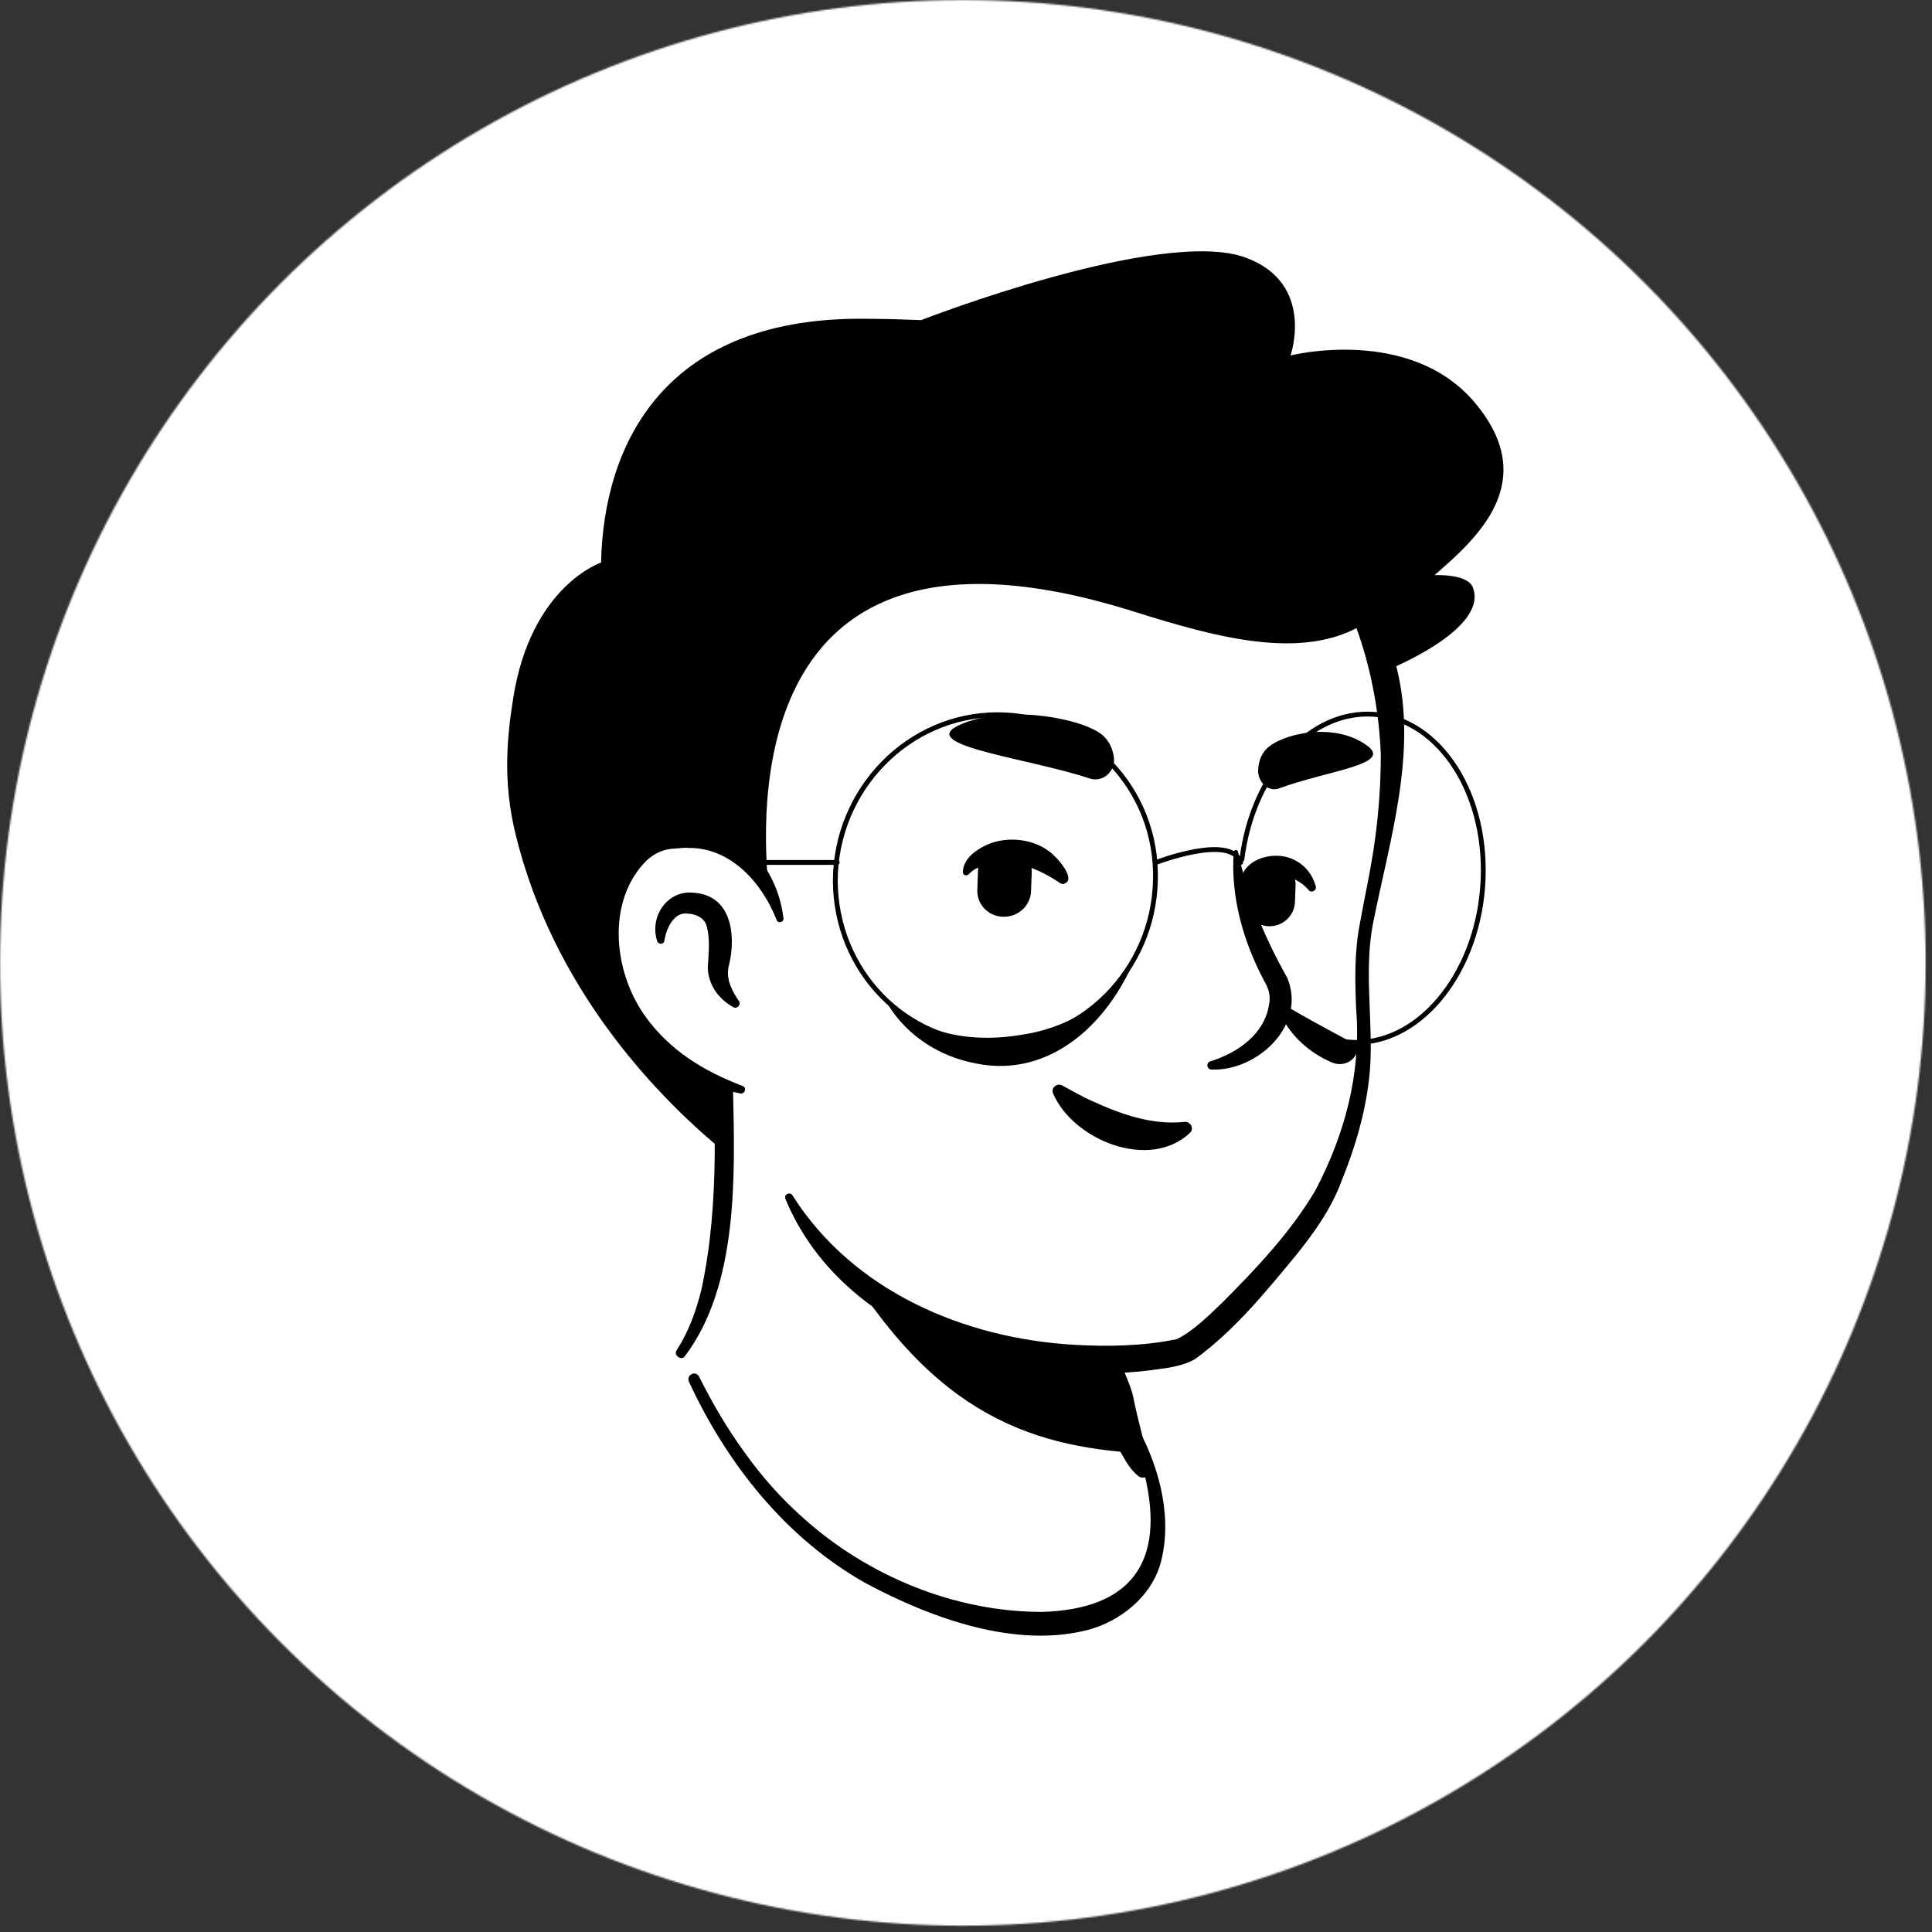 <svg width="1200" height="1200" viewBox="0 0 1200 1200" fill="none" xmlns="http://www.w3.org/2000/svg">
<rect x="0" y="0" width="1200" height="1200" fill="#333333" stroke="none"/>
<g id="Cute Avatar">
<mask id="mask0_0_1080" style="mask-type:alpha" maskUnits="userSpaceOnUse" x="0" y="0" width="1197" height="1197">
<circle id="Ellipse 1" cx="598.033" cy="598.033" r="598.033" fill="#D9D9D9"/>
</mask>
<g mask="url(#mask0_0_1080)">
<g id="Body">
<rect width="1200" height="1200" fill="white"/>
<g id="Body_2">
<g id="Revised_Shoulder_1_">
<path id="Vector" d="M925.883 1091.76C923.138 1093.73 920.001 1095.69 917.256 1097.65C914.118 1099.61 911.373 1101.57 908.236 1103.14C905.491 1104.71 903.138 1106.27 900.393 1107.84C900.001 1108.24 899.609 1108.24 899.216 1108.63C890.197 1114.12 880.785 1119.22 871.373 1123.92C868.628 1125.49 865.491 1127.06 862.746 1128.24C862.746 1128.24 862.354 1128.63 861.962 1128.63C858.824 1130.2 855.687 1131.76 852.55 1133.33C846.275 1136.47 839.609 1139.22 833.334 1141.96C830.197 1143.53 826.667 1144.71 823.53 1145.88C820.393 1147.06 816.863 1148.63 813.726 1149.8C810.589 1150.98 807.06 1152.55 803.922 1153.73C803.922 1153.73 803.922 1153.73 803.53 1153.73C800.393 1154.9 796.863 1156.08 793.726 1157.26C786.667 1159.61 779.216 1161.96 772.158 1164.31C769.805 1165.1 767.06 1165.88 764.707 1166.67C757.256 1169.02 749.805 1170.98 742.354 1172.55C739.609 1173.33 736.863 1173.73 733.726 1174.51C726.667 1176.08 719.216 1177.65 712.158 1179.22C710.589 1179.61 709.412 1179.61 707.844 1180C705.491 1180.39 702.746 1180.78 700.393 1181.18C696.863 1181.57 693.726 1182.35 690.197 1182.75C688.628 1183.14 687.06 1183.14 685.491 1183.53C683.53 1183.92 681.177 1184.31 678.824 1184.31C672.55 1185.1 665.883 1185.88 659.609 1186.67C657.648 1187.06 655.295 1187.06 653.334 1187.45H652.942C650.197 1187.84 647.452 1187.84 644.707 1188.24C641.962 1188.63 639.216 1188.63 636.471 1188.63C634.903 1188.63 632.942 1189.02 631.373 1189.02C628.236 1189.02 625.491 1189.41 622.746 1189.41C618.824 1189.41 615.295 1189.8 611.373 1189.8C607.452 1189.8 603.922 1189.8 600.001 1189.8C597.256 1189.8 594.511 1189.8 591.765 1189.8C426.275 1187.45 277.648 1117.26 171.373 1005.88C171.373 1005.88 171.373 1005.49 170.981 1005.49C159.216 994.902 169.413 938.432 216.863 902.745C276.471 857.647 419.216 829.412 419.216 829.412C419.216 829.412 474.511 820.392 679.609 863.137C799.609 888.236 890.981 924.706 941.961 1023.53C952.55 1043.92 963.138 1075.29 925.883 1091.76Z" fill="white"/>
<g id="Group">
<path id="Vector_2" d="M680.785 858.824C756.079 874.118 836.471 890.588 898.432 940.392C919.216 957.255 932.942 981.961 944.314 1005.88C949.805 1017.65 955.295 1029.8 959.609 1042.75C961.962 1051.37 965.491 1061.18 963.53 1071.37C963.138 1074.12 960.785 1077.65 958.824 1079.61C949.805 1088.63 940.001 1094.12 930.197 1101.18C872.55 1141.18 806.275 1169.41 737.648 1184.31C584.707 1217.65 419.216 1191.76 284.707 1111.37C240.001 1084.31 198.824 1051.37 163.53 1012.55C159.609 1007.84 159.609 1000 159.609 994.902C160.001 983.137 163.138 971.765 167.06 961.177C176.471 936.863 188.628 912.549 209.413 895.686C224.314 885.49 240.393 876.863 256.864 869.804C308.628 847.843 363.138 832.549 419.216 826.275C423.922 825.883 424.707 832.549 420.001 833.334C366.275 844.314 312.942 860.784 263.138 883.137C245.099 892.157 225.883 900 211.373 914.118C197.648 929.02 187.844 947.451 180.001 966.275C174.903 977.647 171.373 995.687 172.942 1004.71C197.648 1034.12 226.667 1060 258.04 1082.35C429.805 1202.35 690.589 1210.2 873.334 1110.2C889.805 1101.18 905.883 1090.98 921.177 1080.39C928.628 1075.29 936.471 1070.98 942.354 1065.1C942.746 1064.71 942.354 1065.1 942.354 1065.49C942.354 1065.88 941.962 1066.27 941.962 1066.27C942.354 1061.57 940.785 1055.29 938.824 1049.02C931.765 1026.27 920.393 1002.35 908.236 981.569C889.02 950.588 856.471 930.981 823.53 915.294C800.785 904.706 776.863 896.471 752.55 888.628C728.236 880.785 703.53 874.118 678.824 868.235C672.55 866.667 674.511 857.647 680.785 858.824Z" fill="black"/>
</g>
</g>
</g>
</g>
<g id="Outfit">
<g id="outfit_8_1_">
<path id="Vector_3" d="M349.41 825.881C349.41 825.881 406.665 803.136 417.253 802.352L418.038 811.371C418.038 811.371 372.548 830.979 369.802 834.116C367.449 836.862 349.41 825.881 349.41 825.881Z" fill="#7E5D6D"/>
<g id="Group_2">
<path id="Vector_4" d="M1056.08 1334.9H64.312C64.312 1334.9 90.194 1150.98 150.194 1021.57C195.292 923.529 283.135 860.784 362.351 832.549C384.704 824.706 401.959 816.078 418.037 811.764C418.037 812.549 490.194 800 548.625 806.666C639.998 816.862 733.331 847.843 734.508 847.451C785.096 860.784 847.057 898.431 936.861 973.725C1038.04 1058.43 1056.08 1334.9 1056.08 1334.9Z" fill="white"/>
<g id="Mask group">
<mask id="mask1_0_1080" style="mask-type:alpha" maskUnits="userSpaceOnUse" x="64" y="804" width="993" height="531">
<path id="Vector_5" d="M1056.08 1334.9H64.311C64.311 1334.9 90.194 1150.98 150.194 1021.57C195.292 923.529 283.135 860.784 362.351 832.548C384.704 824.705 401.958 816.078 418.037 811.764C418.037 812.548 490.194 799.999 548.625 806.666C639.998 816.862 733.331 847.842 734.507 847.45C785.096 860.784 847.056 898.431 936.86 973.725C1038.04 1058.43 1056.08 1334.9 1056.08 1334.9Z" fill="white"/>
</mask>
<g mask="url(#mask1_0_1080)">
<g id="Group_3">
<g id="Group_4">
<g id="Group_5">
<g id="Group_6">
<path id="Vector_6" d="M268.234 802.744C289.802 803.528 300.783 803.92 322.351 803.528C341.567 814.901 350.979 820.391 370.587 830.979C390.587 829.803 400.783 829.018 420.783 826.666C440.783 836.077 450.587 840.783 470.587 849.803C490.979 846.665 501.175 844.705 521.175 840.783C541.567 848.626 552.155 852.156 572.547 858.822C592.94 853.724 603.136 850.587 623.528 844.705C644.704 850.195 655.293 852.94 676.469 857.646C696.861 850.195 707.057 846.666 727.449 838.43C749.018 841.96 759.998 843.528 781.567 846.273C801.567 836.862 811.763 832.156 831.763 821.96C853.724 823.136 864.704 823.528 886.665 823.92C906.273 812.156 916.077 806.273 935.685 794.116C960.391 792.156 972.547 790.979 997.253 788.234C995.293 797.646 994.508 802.352 992.94 811.764C972.547 814.116 961.959 815.293 941.567 816.862C921.567 829.411 911.763 835.685 891.371 847.45C869.018 847.45 858.038 847.058 835.685 845.881C815.293 856.077 805.097 861.175 784.704 870.587C762.744 867.842 751.763 866.273 729.802 863.136C709.41 871.371 698.822 875.293 678.43 882.352C656.861 877.646 646.273 874.901 625.096 869.411C604.704 875.293 594.116 878.43 573.724 883.528C552.94 876.469 542.351 872.94 521.567 865.097C501.175 869.018 490.979 870.979 470.195 874.116C449.802 865.097 439.998 860.783 419.606 850.979C399.214 852.94 389.018 853.724 369.018 854.901C349.41 844.313 339.606 838.822 320.391 827.058C302.351 827.058 293.332 827.058 275.293 826.273C272.547 817.254 270.979 812.548 268.234 802.744Z" fill="black"/>
</g>
</g>
<g id="Group_7">
<g id="Group_8">
<path id="Vector_7" d="M262.745 902.353C284.314 902.745 294.902 902.745 316.863 901.961C336.471 912.941 346.274 918.039 365.882 928.235C385.882 926.667 395.686 925.49 415.686 922.745C435.686 931.765 445.882 936.078 466.274 944.314C486.274 940.784 496.078 938.431 516.471 934.118C537.255 941.176 547.843 944.706 568.627 950.98C588.627 945.098 598.823 942.353 618.823 935.686C640 940.784 650.98 943.137 672.157 947.451C692.157 939.608 701.961 935.686 721.961 927.059C743.922 930.196 754.51 931.373 776.471 933.333C796.078 923.529 805.882 918.431 825.49 907.843C847.451 908.627 858.823 908.627 880.784 908.235C900 896.471 909.412 890.196 928.627 877.647C953.333 875.294 965.882 874.118 990.588 870.588C989.02 880 988.627 884.706 987.059 893.725C966.274 896.471 956.078 897.647 935.686 899.608C916.078 912.549 906.667 918.824 887.059 930.98C864.706 931.373 853.333 931.373 830.98 930.588C810.98 941.176 801.176 946.274 781.176 956.471C759.216 954.51 747.843 953.333 725.882 950.196C705.882 958.824 695.686 962.745 675.294 970.588C653.725 966.275 642.745 963.922 621.176 958.824C600.784 965.49 590.98 968.235 570.588 974.118C549.412 967.843 538.823 964.314 518.039 957.255C497.647 961.569 487.843 963.922 467.451 967.451C447.059 959.216 436.471 954.902 416.078 945.49C396.078 947.843 385.882 949.02 365.882 950.98C345.882 940.784 336.078 935.294 316.471 924.314C298.431 924.706 289.412 925.098 271.765 924.706C267.843 916.078 266.274 911.373 262.745 902.353Z" fill="black"/>
</g>
</g>
<g id="Group_9">
<g id="Group_10">
<path id="Vector_8" d="M257.253 1000.39C278.43 999.999 289.41 999.607 310.979 998.822C330.587 1009.41 340.783 1014.51 360.783 1023.92C380.391 1021.57 390.195 1020.39 409.802 1017.25C430.195 1025.88 440.391 1029.8 461.175 1037.65C480.783 1033.33 490.587 1031.37 510.587 1026.27C531.763 1032.94 542.351 1036.08 563.528 1041.96C583.136 1035.69 592.94 1032.55 612.547 1025.88C634.116 1030.59 645.096 1032.55 666.665 1036.47C686.273 1028.23 696.077 1024.31 715.293 1015.29C737.253 1017.65 748.234 1018.82 770.194 1020.39C789.41 1010.2 799.214 1005.1 818.038 994.117C840.391 994.117 851.371 994.117 873.724 993.332C892.548 981.175 901.959 974.901 920.391 962.352C945.096 959.607 957.646 958.038 982.351 954.117C981.175 963.136 980.783 967.842 979.998 977.254C959.214 980.391 949.018 981.96 928.234 984.313C909.41 997.254 899.606 1003.92 880.783 1016.08C858.038 1016.86 846.665 1017.25 824.312 1016.86C804.704 1027.84 795.293 1032.94 775.685 1043.53C753.332 1041.96 742.351 1041.18 719.998 1038.43C700.391 1047.45 690.587 1051.76 670.587 1060C648.626 1056.47 637.646 1054.12 616.077 1049.41C596.077 1056.47 586.273 1059.61 566.273 1065.88C544.704 1060 534.116 1056.86 512.94 1050.19C492.94 1055.29 483.136 1057.65 463.136 1061.57C442.351 1053.72 431.763 1049.41 411.371 1040.78C391.371 1043.92 381.567 1045.1 361.567 1047.45C341.175 1037.65 331.371 1032.55 311.371 1021.96C293.724 1022.74 284.704 1023.14 267.057 1023.53C262.744 1014.51 261.175 1009.8 257.253 1000.39Z" fill="black"/>
</g>
</g>
<g id="Group_11">
<g id="Group_12">
<path id="Vector_9" d="M251.371 1098.04C272.547 1097.25 283.136 1096.47 304.312 1094.9C324.312 1105.1 334.508 1109.8 354.9 1118.82C374.116 1116.08 383.92 1114.51 403.528 1110.98C424.312 1119.21 434.9 1123.14 455.685 1130.19C474.9 1125.49 484.704 1123.14 504.312 1117.65C525.489 1123.92 536.469 1126.67 557.646 1131.76C576.861 1125.1 586.665 1121.57 605.881 1114.51C627.842 1118.43 638.43 1120.39 660.391 1123.53C679.606 1114.9 689.018 1110.59 708.234 1101.57C730.587 1103.53 741.567 1104.31 763.92 1105.49C782.744 1095.29 792.155 1089.8 810.979 1078.82C833.332 1078.43 844.704 1078.04 867.057 1076.86C885.489 1064.7 894.508 1058.43 912.548 1045.49C937.646 1042.35 950.195 1040.39 974.9 1036.08C974.116 1045.1 974.116 1049.8 973.332 1058.82C952.548 1062.35 942.351 1063.92 921.567 1066.67C903.136 1080 893.724 1086.27 875.293 1098.82C852.548 1100 841.175 1100.39 818.43 1100.78C799.606 1112.16 789.802 1117.65 770.979 1127.84C748.626 1126.67 737.253 1126.27 714.9 1124.31C695.685 1133.72 685.881 1138.04 666.665 1146.67C644.312 1143.53 633.332 1141.57 611.371 1137.65C591.763 1145.1 581.959 1148.63 562.351 1155.29C540.783 1150.19 529.802 1147.06 508.234 1141.18C488.626 1146.67 478.822 1149.02 459.214 1153.72C438.038 1146.27 427.449 1142.74 406.273 1134.51C386.665 1138.04 376.861 1139.61 357.253 1142.35C336.469 1132.94 326.273 1128.23 306.273 1118.04C288.626 1119.61 279.998 1120 262.351 1120.78C258.038 1111.76 255.685 1107.06 251.371 1098.04Z" fill="black"/>
</g>
</g>
<g id="Group_13">
<g id="Group_14">
<path id="Vector_10" d="M245.879 1194.51C266.664 1192.94 277.252 1192.16 298.428 1189.8C318.82 1199.21 329.017 1203.92 349.801 1212.55C369.017 1209.41 378.428 1207.45 397.644 1203.53C418.82 1210.98 429.409 1214.9 450.585 1221.57C469.801 1216.47 479.213 1213.72 498.036 1207.84C519.605 1213.33 530.585 1216.08 552.154 1220.78C570.977 1213.72 580.389 1210.19 599.605 1202.35C621.566 1205.88 632.546 1207.45 654.899 1210.19C673.722 1201.17 682.742 1196.86 701.566 1187.45C723.918 1189.02 735.291 1189.41 757.644 1190.19C776.075 1179.61 785.095 1174.12 803.526 1162.74C826.271 1161.96 837.252 1161.57 859.997 1160C877.644 1147.45 886.664 1141.17 904.311 1128.23C929.409 1124.7 941.958 1122.74 967.056 1118.04C966.664 1127.06 966.664 1131.37 966.271 1140.39C945.487 1144.31 935.291 1145.88 914.507 1149.02C896.468 1162.35 887.448 1169.02 869.409 1181.57C846.664 1183.53 834.899 1183.92 812.154 1184.7C793.722 1196.08 784.311 1201.96 765.879 1212.55C743.134 1212.16 731.762 1211.76 709.017 1210.19C690.193 1220 680.781 1224.31 661.958 1233.33C639.605 1230.59 628.232 1229.02 605.879 1225.49C586.664 1233.33 577.252 1236.86 558.036 1243.92C536.075 1239.21 525.095 1236.47 503.134 1230.98C483.919 1236.86 474.115 1239.61 454.899 1244.7C433.33 1238.04 422.742 1234.51 401.173 1226.67C381.958 1230.59 372.154 1232.55 352.938 1235.68C332.154 1227.06 321.566 1222.35 300.781 1212.94C283.526 1214.9 274.899 1215.68 257.644 1216.86C252.938 1208.23 250.585 1203.53 245.879 1194.51Z" fill="black"/>
</g>
</g>
</g>
</g>
</g>
</g>
<path id="Vector_11" d="M1063.53 1341.57C769.018 1342.35 354.9 1345.49 64.704 1344.71C58.822 1344.71 53.723 1339.22 54.9 1333.33C69.017 1249.02 88.625 1166.27 116.861 1085.49C146.272 999.215 187.449 932.549 263.135 879.215C298.037 854.117 337.253 836.47 377.253 822.353C390.194 817.255 403.527 811.764 417.645 807.843L421.567 810.588V810.196C421.567 808.235 417.645 807.059 418.821 807.451V807.059C419.214 806.274 419.998 805.882 420.39 805.098C424.704 800.392 430.978 798.823 437.253 798.431C443.919 797.647 450.586 796.862 457.645 796.078C484.704 792.941 512.155 792.157 539.606 794.902C567.057 798.039 593.331 803.137 619.998 809.019C658.429 817.647 696.468 830.196 734.115 841.568L735.292 841.961H735.684C735.684 841.961 736.076 841.961 735.684 841.961C735.684 841.961 735.292 841.961 734.9 841.961C734.508 841.961 734.116 841.961 733.723 842.353H736.468C788.233 856.078 832.939 885.882 876.076 916.862C897.253 932.549 918.037 948.627 938.429 965.49C959.606 981.96 976.076 1004.71 989.017 1028.24C1014.51 1074.9 1030.19 1126.27 1042.35 1177.65C1053.33 1225.88 1061.17 1274.9 1066.27 1323.92L1066.66 1329.02L1067.06 1331.37V1332.55C1066.27 1336.08 1065.1 1339.61 1063.53 1341.57ZM1048.63 1327.84C1047.06 1329.41 1045.49 1332.55 1045.88 1334.51V1334.12V1332.94V1330.59C1039.21 1254.9 1026.66 1179.22 1003.14 1107.06C987.057 1060 966.272 1010.2 927.057 978.431C887.449 945.49 846.272 912.941 801.566 887.059C779.214 874.51 756.076 863.137 732.155 856.862L738.037 856.47C737.253 857.255 733.723 857.255 733.331 856.862C710.194 852.157 678.429 840 655.684 832.549C623.919 821.961 590.978 816.47 557.645 813.725C524.704 810.588 491.763 813.333 459.214 816.863C452.547 817.647 445.88 818.039 439.606 818.823C432.547 820.392 425.096 820 418.821 814.902C418.821 814.902 418.821 814.902 418.429 814.902H418.037C418.821 815.294 414.9 814.117 415.292 812.157V811.764L419.214 814.51C405.88 818.039 393.331 824.313 379.998 829.412C367.057 834.902 353.723 839.215 340.782 845.098C290.194 867.843 243.919 901.568 207.449 943.921C170.194 985.882 148.233 1037.65 130.586 1090.59C104.312 1170.2 86.272 1253.33 74.508 1336.08L64.704 1324.71C349.018 1325.1 759.998 1326.27 1048.63 1327.84Z" fill="black"/>
</g>
<path id="Vector_12" d="M258.429 1334.9L240.782 1189.41" stroke="#544D4D" stroke-width="3" stroke-miterlimit="10" stroke-linecap="round" stroke-linejoin="round"/>
<path id="Vector_13" d="M943.529 1140C943.529 1140 931.764 1168.63 935.293 1197.25C938.823 1225.88 949.019 1267.84 934.509 1334.9" stroke="#544D4D" stroke-width="3" stroke-miterlimit="10" stroke-linecap="round" stroke-linejoin="round"/>
<path id="Vector_14" d="M349.411 825.882C356.862 823.529 369.803 825.882 373.725 832.549C389.019 857.647 425.882 930.98 441.176 1076.47C453.333 1190.2 434.901 1394.9 434.901 1394.9L54.117 1376.86C54.117 1376.86 93.725 1235.69 127.058 1106.27C145.097 1036.47 150.98 935.686 200.784 898.431C240.784 868.627 290.587 846.274 349.411 825.882Z" fill="black"/>
<path id="Vector_15" d="M743.922 849.804C743.922 849.804 865.099 1077.65 829.805 1381.96H1091.37C1091.37 1381.96 1081.96 1348.63 1049.02 1208.63C1020 1086.27 990.589 981.176 960.001 952.549C880.001 877.255 766.667 840 766.667 840C766.667 840 753.726 846.274 743.922 849.804Z" fill="black"/>
<path id="Vector_16" d="M743.921 849.804L734.509 847.059C734.509 847.059 748.235 840.392 754.117 836.47L757.646 834.51C757.646 834.51 776.47 843.137 783.136 846.274C789.803 849.412 759.999 863.921 759.999 863.921C759.999 863.921 745.097 850.196 743.921 849.804Z" fill="#7E5D6D"/>
<g id="Group_15">
<path id="Vector_17" d="M436.862 1040C436.862 1040 423.529 1001.96 393.333 968.235C365.489 936.863 314.509 888.235 310.98 877.255C308.627 869.804 311.764 856.078 318.823 840C333.725 805.882 367.058 761.176 410.98 741.176C517.646 703.529 534.117 770.588 535.686 791.764C536.078 797.647 418.823 823.137 419.215 829.019V829.412C419.215 829.412 401.176 835.294 414.117 925.098C417.254 947.059 430.98 985.49 436.862 1040Z" fill="white"/>
<path id="Vector_18" d="M438.038 1045.88C435.293 1046.27 431.764 1044.31 430.98 1041.57L430.587 1040.78L430.195 1039.61C421.96 1018.82 410.587 999.215 396.862 981.568C369.019 947.059 334.509 919.215 307.842 883.529C307.058 882.353 306.274 881.176 305.882 879.608C302.352 867.451 307.45 854.51 311.372 843.529C330.587 798.039 363.921 757.255 409.019 736.078C420.391 732.157 432.548 728.627 444.705 726.666C469.019 722.353 497.254 723.529 517.254 740.392C532.548 753.333 540.391 772.157 542.352 791.764C542.744 795.686 538.823 798.431 536.078 800C501.176 813.333 460.391 819.608 425.489 832.549C425.097 832.941 424.313 832.941 424.313 833.333C424.313 833.333 424.313 833.333 425.097 832.549C425.489 831.764 426.274 830.588 426.274 829.412C426.274 828.627 426.274 829.804 426.274 829.804L422.352 835.294C422.744 835.294 423.136 834.902 423.136 834.902C423.136 834.902 422.744 835.294 422.744 835.686C419.215 841.176 418.431 848.235 417.646 854.902C416.47 867.843 416.862 881.176 418.038 894.117L419.215 907.451C421.568 934.51 429.803 959.215 435.293 985.882C438.038 999.215 440.391 1012.55 442.352 1025.88C442.744 1028.63 443.136 1032.16 443.136 1035.29C441.568 1038.82 439.607 1042.35 438.038 1045.88ZM435.686 1034.12C434.509 1032.55 432.156 1031.37 430.587 1031.37C430.195 1031.37 429.803 1030.98 429.803 1030.59L429.411 1027.45C425.097 991.764 413.333 958.039 407.45 921.961C406.666 915.294 405.097 901.568 404.313 894.902C403.136 874.117 400.784 851.765 409.411 831.765C411.372 828.235 412.548 825.49 417.254 823.529L412.94 829.412C412.94 829.019 412.94 828.627 412.94 828.627C412.94 826.274 415.293 823.529 416.862 822.353C427.45 816.863 438.823 814.51 450.195 810.98C475.293 803.529 507.45 796.863 531.372 787.451C531.372 787.451 531.372 787.451 530.587 788.235L530.195 788.627C529.803 789.019 529.411 789.804 529.411 790.588C529.411 790.98 529.411 791.764 529.411 791.764C528.235 775.686 521.176 758.823 508.627 748.627C491.372 734.117 467.45 733.725 445.882 737.255C435.293 738.823 421.568 743.137 412.94 745.882C384.705 758.431 360.784 780 341.96 804.706C328.235 823.529 315.293 844.706 312.156 867.843C310.587 876.078 316.47 881.568 321.176 887.451C339.215 908.235 368.235 936.47 387.45 956.47C409.803 979.215 428.627 1006.27 441.176 1035.29L441.568 1036.08C441.568 1034.9 438.038 1033.33 435.686 1034.12Z" fill="black"/>
</g>
<g id="Group_16">
<path id="Vector_19" d="M812.547 1052.16C812.547 1052.16 786.272 950.195 773.331 917.646C760.39 885.489 736.076 849.019 734.9 847.058C697.645 786.666 698.822 760.391 710.978 749.803C723.135 739.215 752.547 741.176 806.665 788.627C816.469 799.607 874.9 865.489 881.174 901.568C884.704 921.568 873.723 935.685 858.821 956.47C843.527 977.646 824.704 1005.49 812.547 1052.16Z" fill="white"/>
<path id="Vector_20" d="M812.548 1052.16C799.215 1009.02 787.058 964.706 770.98 922.353C760.784 897.647 746.274 874.51 731.372 852.157C716.862 828.235 701.568 803.529 697.646 775.294C694.117 748.627 713.333 733.333 738.823 740C766.666 747.451 789.019 766.274 810.195 784.314C827.45 803.529 843.921 823.137 858.823 844.706C876.862 872.549 899.999 905.098 877.646 937.255C867.45 953.333 854.509 967.843 844.313 983.921C830.587 1005.1 819.999 1027.84 812.548 1052.16ZM812.548 1046.27C811.764 1044.31 810.587 1043.92 809.803 1042.74C810.98 1039.22 812.156 1035.69 813.333 1032.55C862.744 905.49 939.607 941.961 801.96 792.941C784.705 778.431 760.391 758.431 736.078 752.157C718.431 747.843 707.45 755.686 709.803 774.117C716.862 818.823 750.195 853.725 769.019 893.725C785.882 926.666 794.117 962.745 804.313 998.039C806.666 1006.67 812.94 1029.41 814.901 1037.65C815.685 1040.39 817.254 1046.27 818.038 1049.41V1049.8C817.254 1047.45 814.117 1045.88 812.548 1046.27Z" fill="black"/>
</g>
</g>
</g>
<g id="Head">
<rect width="1200" height="1200" fill="white"/>
<g id="Head_4_copy">
<g id="Group_17">
<g id="Neck_1_5_">
<path id="Vector_21" d="M717.645 963.137C709.409 1003.53 656.076 1027.84 566.272 991.373C472.939 953.726 432.546 863.922 422.35 837.255C477.645 733.726 439.213 661.961 439.213 661.961C566.664 650.981 678.037 800 678.037 800L695.292 873.726C696.86 880 699.997 885.49 704.703 889.412C712.939 903.922 722.743 937.255 717.645 963.137Z" fill="white"/>
<g id="Group_18">
<path id="Vector_22" d="M420.391 838.432C427.842 827.059 432.548 813.726 435.685 800.785C441.568 773.726 443.529 746.275 443.921 718.824V708.628C442.744 698.432 439.215 687.843 435.293 678.432C430.195 665.883 448.627 658.039 454.509 670.588C455.293 672.157 455.293 674.902 455.293 676.471C456.47 729.804 458.823 798.432 425.097 842.745C422.744 845.098 418.038 841.569 420.391 838.432Z" fill="black"/>
</g>
<g id="Group_19">
<path id="Vector_23" d="M682.351 799.216C688.233 802.746 690.194 807.452 690.978 812.157C693.331 821.569 692.547 831.765 694.9 841.569C696.861 850.981 702.743 860.001 704.312 869.804C706.272 880.001 712.155 901.569 714.508 912.157C715.292 914.51 713.723 917.255 710.978 917.648C709.41 918.04 708.233 917.648 707.057 916.863C701.959 912.55 699.606 908.236 696.469 902.746C691.371 893.334 687.841 884.706 684.704 874.118C681.959 864.706 683.135 854.51 680.782 844.706C678.821 835.295 673.331 826.275 671.37 816.471C670.194 811.765 669.802 806.667 673.331 800.785C675.684 798.432 679.606 797.648 682.351 799.216Z" fill="black"/>
</g>
<path id="Vector_24" d="M710.587 902.745C635.685 898.824 574.509 875.294 514.901 769.02C565.097 813.334 624.313 830.196 686.666 838.039L694.901 874.118C696.47 880.392 705.882 898.824 710.587 902.745Z" fill="black"/>
<g id="Group_20">
<path id="Vector_25" d="M707.452 888.236C720.785 913.334 728.628 944.706 720.393 972.549C714.118 992.157 696.079 1006.67 676.471 1012.16C630.981 1024.31 578.432 1005.1 538.04 983.53C488.236 955.687 451.373 909.02 427.844 858.04C426.275 854.118 431.765 850.981 434.118 854.902C442.354 871.373 451.765 887.451 462.354 901.961C472.942 916.863 485.099 930.589 498.824 942.745C538.824 978.824 592.942 1001.18 647.06 1001.18C702.746 999.608 723.922 970.196 710.981 916.079C709.02 907.451 705.883 898.432 701.569 890.981C699.216 887.843 705.099 884.314 707.452 888.236Z" fill="black"/>
</g>
</g>
<path id="Vector_26" d="M859.215 417.255C866.274 450.196 869.803 476.863 850.587 564.706C831.764 652.157 877.646 670.196 769.019 810.196C724.705 867.451 617.254 851.373 530.195 792.157C500.784 772.157 488.235 720.785 466.274 684.314C449.019 655.687 441.176 685.49 418.431 660.785C387.45 627.059 350.195 559.216 368.627 439.216C398.431 244.706 552.548 221.961 666.666 243.53C781.568 265.49 840.391 330.588 859.215 417.255Z" fill="white"/>
<g id="Group_21">
<path id="Vector_27" d="M438.038 695.686C429.019 680.392 417.254 667.059 406.274 652.941C395.685 638.432 387.058 622.353 379.999 605.883C333.333 491.373 351.372 330.196 465.882 262.745C513.333 235.294 570.587 228.628 623.921 232.941C738.038 241.177 842.744 293.726 867.45 414.51C880.784 467.843 862.744 522.745 852.548 574.902C847.842 600.785 851.764 627.451 851.372 654.118C850.98 681.177 843.529 708.236 833.333 733.334C827.058 750.588 816.078 765.883 804.705 780C785.882 802.745 767.058 825.883 743.137 843.53C737.646 847.451 727.842 849.412 721.176 850.196C702.744 852.941 684.705 853.726 666.274 852.549C594.117 849.412 516.862 814.51 487.842 744.706C486.666 741.961 490.587 740 492.156 742.353C529.803 801.961 598.823 831.373 667.45 835.294C688.627 836.471 710.195 836.079 730.98 831.765C741.176 826.667 750.195 817.647 758.823 809.412C779.999 788.235 801.568 765.49 816.862 739.608C835.293 704.706 845.489 666.667 842.352 627.059C841.568 609.412 841.176 590.981 844.705 573.334C847.842 555.687 851.764 538.824 854.117 520.785C856.47 503.53 857.646 485.883 857.646 468.628C855.686 418.039 839.215 365.883 807.058 326.667C736.078 238.432 568.235 215.294 473.725 275.687C414.117 312.549 386.274 381.569 377.254 448.628C363.529 529.02 367.45 608.236 431.372 666.667L450.195 686.275C457.646 694.902 444.313 705.098 438.038 695.686Z" fill="black"/>
</g>
<path id="Vector_28" d="M484.311 570.98C484.311 570.98 472.155 512.157 414.9 519.215C365.488 525.49 348.233 643.921 460.39 676.863" fill="white"/>
<g id="Group_22">
<path id="Vector_29" d="M455.293 625.49C446.274 620.392 439.999 611.765 439.607 601.177C439.999 593.334 441.176 584.314 439.215 576.471C438.038 569.02 430.195 567.059 424.313 567.451C418.038 568.628 414.117 576.471 412.94 582.745C412.94 583.138 412.548 584.314 412.548 584.706C412.156 586.667 409.019 586.667 408.235 584.706C403.136 569.412 414.509 552.549 430.98 554.51C454.117 556.079 457.254 580.392 452.94 598.824C450.587 606.667 453.725 613.726 458.038 620.392L458.823 621.569C460.784 623.922 457.646 627.059 455.293 625.49Z" fill="black"/>
</g>
<g id="Group_23">
<path id="Vector_30" d="M769.018 529.412C774.9 557.255 785.881 583.137 799.606 607.451C811.763 637.255 780.39 665.49 752.547 664.314C749.41 664.314 749.018 660 751.763 659.216C769.41 653.726 785.488 641.961 788.234 623.922C789.41 618.431 787.841 613.726 785.096 609.02C772.155 584.706 764.312 556.863 766.273 529.412C766.273 527.451 769.018 527.451 769.018 529.412Z" fill="black"/>
</g>
<g id="Group_24">
<path id="Vector_31" d="M482.352 571.373C473.333 548.236 453.725 526.275 427.45 526.667C425.097 526.275 421.176 527.059 418.823 527.059C412.156 527.451 406.666 529.804 401.568 534.51C376.47 559.608 380.784 603.922 401.176 631.765C408.235 641.569 417.254 650.196 427.45 657.255C437.646 664.314 449.019 669.804 461.176 674.51C463.921 675.294 462.744 679.608 459.999 679.216C433.725 673.726 408.627 660.785 391.372 639.216C364.705 607.059 359.215 553.334 390.98 521.961C398.038 515.687 407.842 510.981 417.646 510.981C420.784 510.981 425.489 510.196 428.627 510.981C445.097 511.765 460.784 520 470.98 532.941C479.999 543.922 485.097 557.255 486.666 570.589C486.666 572.941 483.136 573.726 482.352 571.373Z" fill="black"/>
</g>
</g>
</g>
</g>
<g id="Mouth">
<g id="Normal_Smile_2_">
<g id="Group_25">
<path id="Vector_32" d="M739.216 703.529C714.118 727.451 666.667 708.235 654.118 679.216C652.549 675.686 656.471 672.549 659.608 674.118C666.275 677.647 672.157 681.176 678.432 683.921C696.471 692.157 715.294 698.823 735.294 696.863C739.216 696.078 741.961 700.784 739.216 703.529Z" fill="black"/>
</g>
</g>
</g>
<g id="Eyes">
<g id="normal_1_">
<path id="Vector_33" d="M622.746 569.412C613.334 569.02 606.275 561.177 607.06 551.765L607.452 540.784C607.844 531.373 615.687 524.314 625.099 525.098C634.511 525.49 641.569 533.333 640.785 542.745L640.393 553.726C640.001 562.745 632.158 569.804 622.746 569.412Z" fill="black"/>
<path id="Vector_34" d="M787.843 575.295C779.215 574.902 772.549 567.452 772.941 558.824L773.333 548.628C773.725 540.001 781.176 533.334 789.803 533.726C798.431 534.118 805.098 541.569 804.705 550.197L804.313 560.393C803.921 569.02 796.47 575.687 787.843 575.295Z" fill="black"/>
<g id="Group_26">
<path id="Vector_35" d="M658.04 548.235C645.099 539.608 630.981 533.726 615.295 536.863C610.197 537.647 605.099 539.216 601.962 542.745C600.785 544.314 598.04 543.922 598.04 541.569C598.432 533.726 605.099 528.628 611.373 525.49C623.53 519.216 640.393 520.392 651.373 528.628C655.295 530.981 668.628 545.49 661.569 548.628C660.001 549.412 659.217 549.02 658.04 548.235Z" fill="black"/>
</g>
<g id="Group_27">
<path id="Vector_36" d="M770.197 550.196C770.197 533.726 790.589 527.843 803.138 533.726C810.197 536.863 815.295 543.137 817.256 550.588C818.04 552.941 814.511 554.902 812.942 552.941C806.275 545.098 794.903 541.177 785.883 545.882C783.138 547.451 782.746 548.628 781.962 550.196C781.962 558.039 770.589 557.647 770.197 550.196Z" fill="black"/>
</g>
<path id="Vector_37" d="M676.864 483.53C685.099 486.275 693.334 478.824 691.766 469.804C690.981 465.098 689.02 460.392 685.099 456.863C673.334 446.275 624.707 436.863 595.295 450.588C569.413 463.137 639.217 470.981 676.864 483.53Z" fill="black"/>
<path id="Vector_38" d="M794.12 489.804C787.453 492.157 780.394 485.098 781.571 476.863C781.963 472.549 783.532 468.236 786.669 465.098C796.081 455.686 828.238 448.236 848.63 462.745C866.277 474.902 824.708 478.432 794.12 489.804Z" fill="black"/>
</g>
</g>
<g id="Hair">
<path id="style_8_1_" d="M890.98 357.255C917.647 334.117 956.863 299.215 916.47 250.588C876.078 201.96 801.568 220.784 801.568 220.784C801.568 220.784 817.255 176.078 773.725 160C721.176 140.784 572.157 198.823 572.157 198.823C561.176 198.431 550.588 198.039 540.784 198.039C412.157 195.294 374.902 276.47 373.333 349.411C373.333 349.411 329.804 363.921 318.823 433.333C315.294 455.686 311.765 484.313 320.392 518.823C343.529 612.941 405.882 678.431 445.49 711.764C460.392 700.784 434.117 685.49 436.078 667.451C350.98 625.882 369.412 525.098 414.902 519.215C449.804 514.902 468.235 535.294 476.863 551.764C480.392 556.47 433.333 294.117 704.706 380C758.431 396.862 813.725 411.764 851.372 384.706C855.686 392.941 858.431 402.745 859.215 417.255C859.215 417.255 924.706 391.764 914.902 365.098C911.764 356.078 890.98 357.255 890.98 357.255Z" fill="black"/>
</g>
<g id="Accesories">
<g id="Rounded_Glasses_1_">
<path id="Vector_39" d="M791.766 620C791.766 620 796.472 646.667 827.453 660C835.296 663.138 843.531 658.04 843.531 649.412C843.139 649.412 793.727 623.138 791.766 620Z" fill="black"/>
<path id="Vector_40" d="M549.413 620C549.413 620 563.923 652.942 607.452 660.785C650.982 669.02 690.59 637.647 709.021 585.098C709.021 585.098 694.119 633.726 634.511 642.745C575.688 652.549 549.413 620 549.413 620Z" fill="black"/>
<path id="Vector_41" d="M717.65 546.667C716.474 602.746 671.376 647.844 616.866 647.844C562.356 647.844 518.827 602.746 518.827 546.667C519.219 490.197 564.317 443.922 619.611 443.922C674.905 443.922 719.219 490.197 717.65 546.667Z" stroke="black" stroke-width="3" stroke-miterlimit="10" stroke-linecap="round" stroke-linejoin="round"/>
<path id="Vector_42" d="M771.374 533.726C777.649 483.138 810.59 443.53 849.413 443.53C891.374 443.53 923.531 489.804 921.178 546.275C918.825 602.353 883.531 647.451 842.355 647.451C827.06 647.451 813.335 641.569 801.962 630.981" stroke="black" stroke-width="3" stroke-miterlimit="10" stroke-linecap="round" stroke-linejoin="round"/>
<path id="Vector_43" d="M520.002 535.687H464.315" stroke="black" stroke-width="3" stroke-miterlimit="10" stroke-linecap="round" stroke-linejoin="round"/>
<path id="Vector_44" d="M718.041 535.687C718.041 535.687 764.707 517.648 770.59 535.687" stroke="black" stroke-width="3" stroke-miterlimit="10" stroke-linecap="round" stroke-linejoin="round"/>
</g>
</g>
</g>
</g>
</svg>
